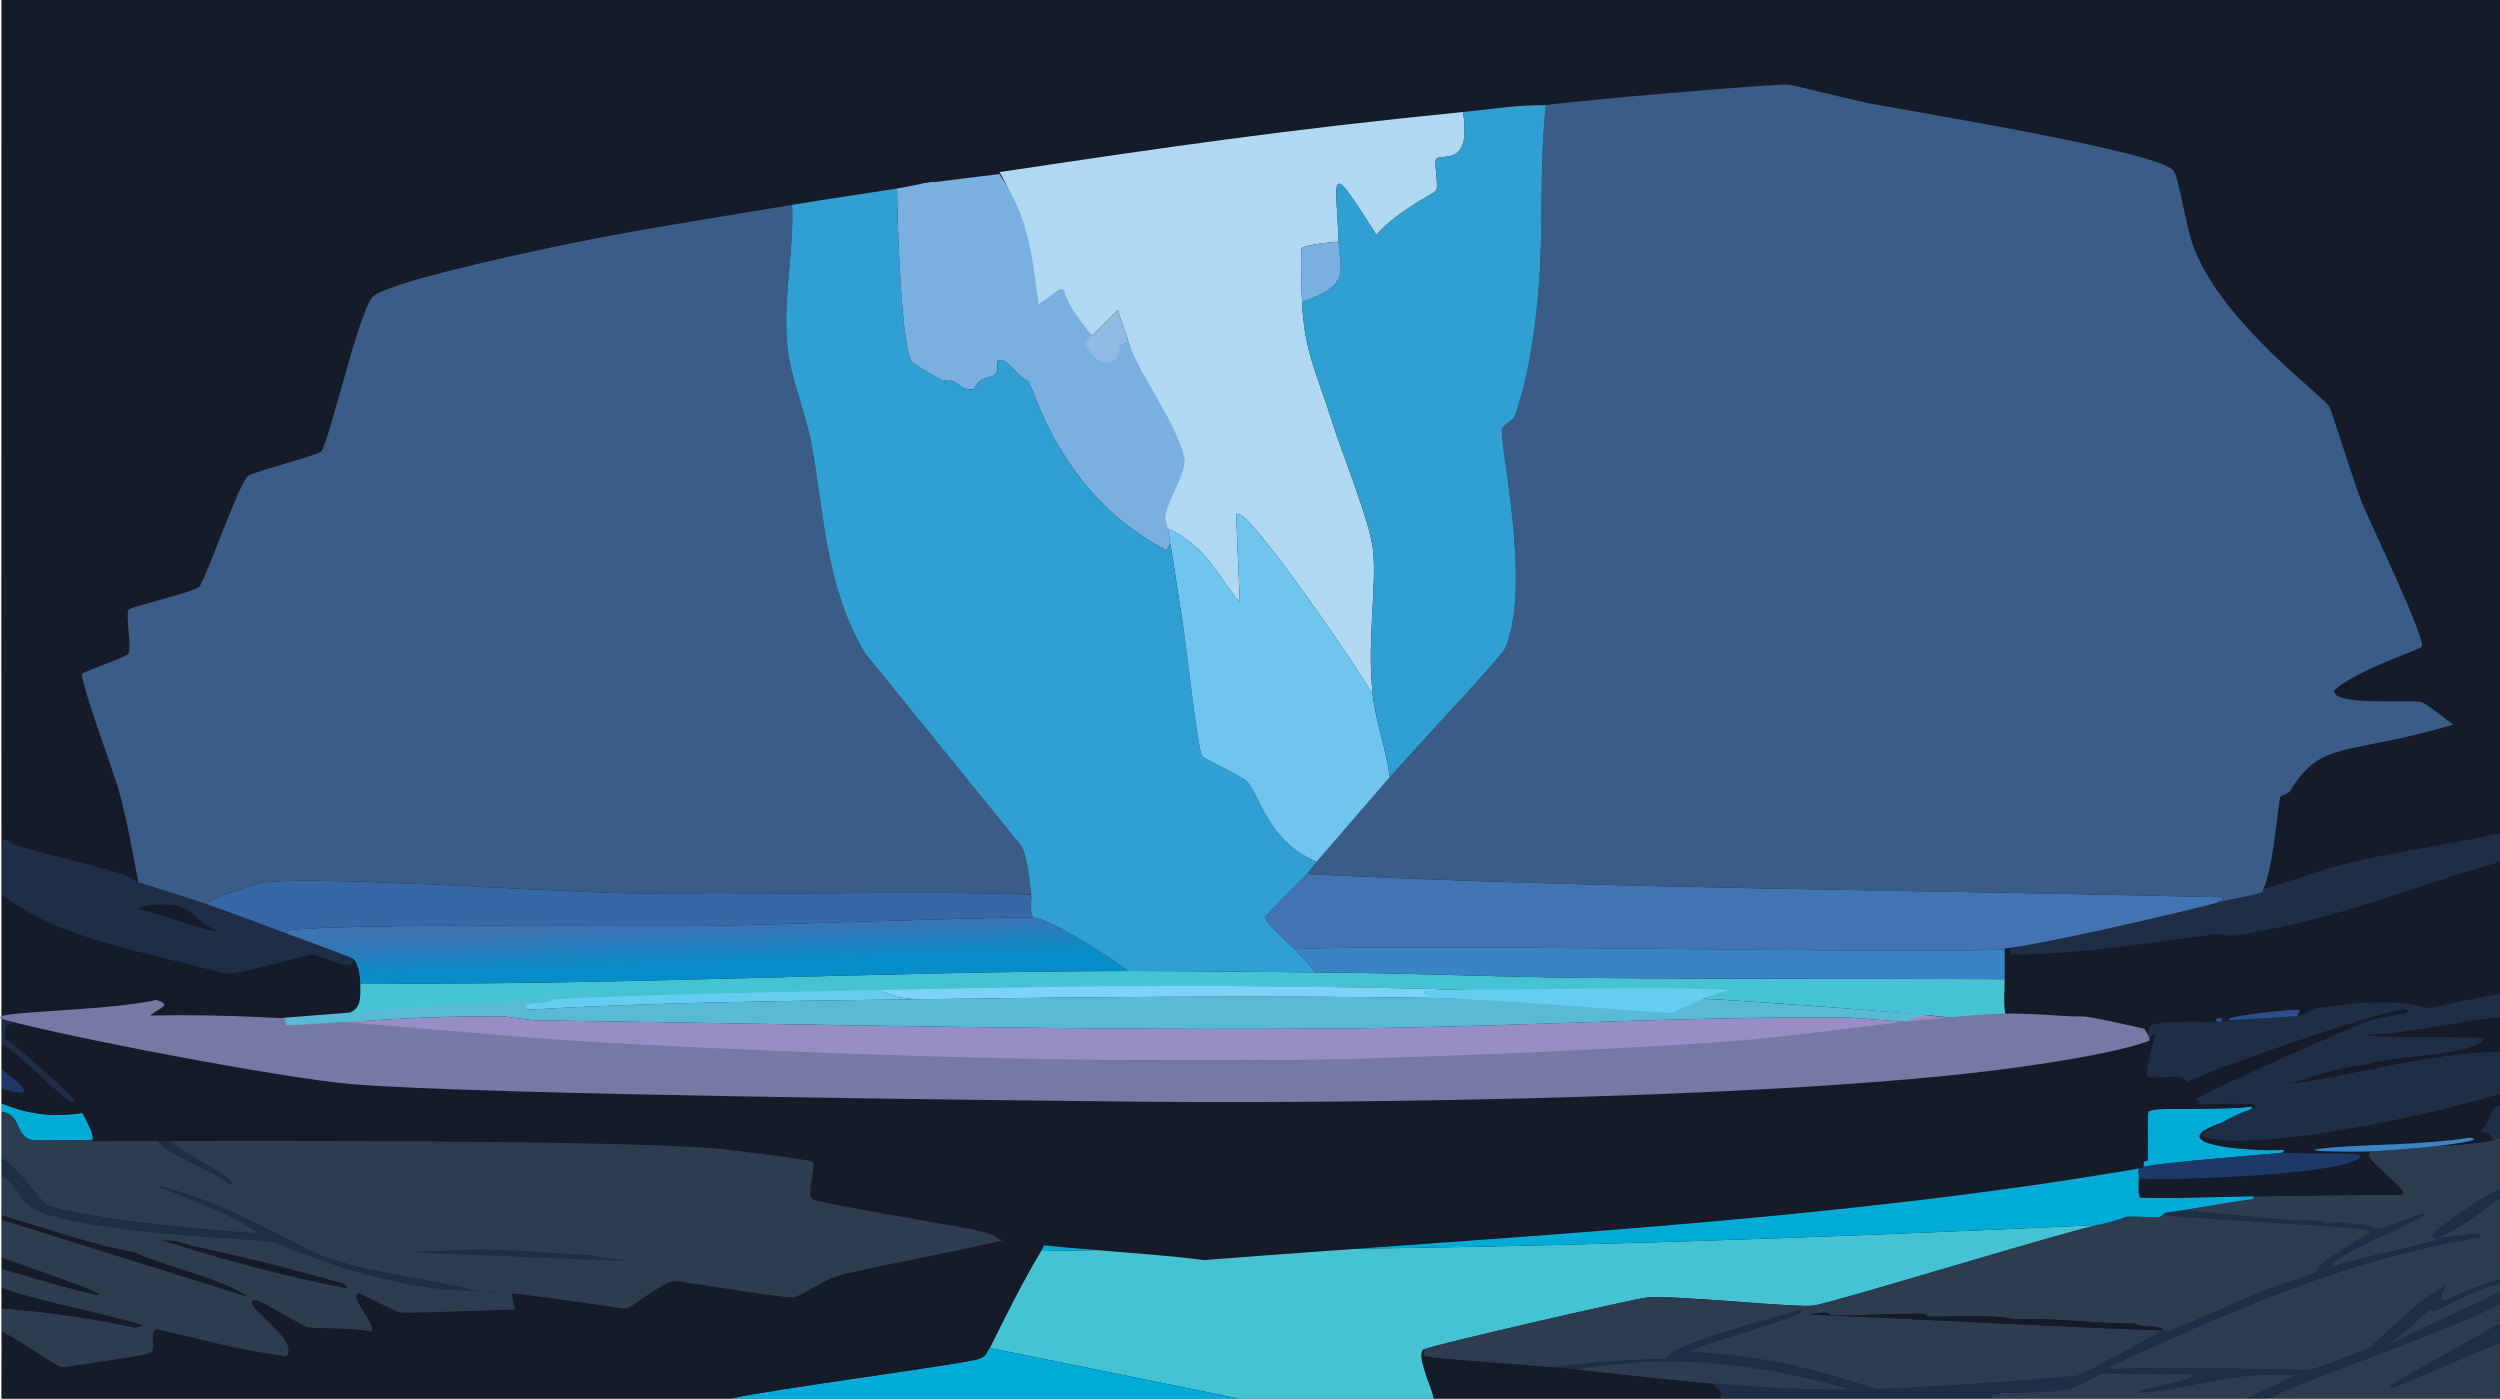 <?xml version="1.0" encoding="UTF-8"?><svg id="Layer_2" xmlns="http://www.w3.org/2000/svg" xmlns:xlink="http://www.w3.org/1999/xlink" viewBox="0 0 1925.2 1077"><defs><style>.cls-1{fill:#70c5ef;}.cls-1,.cls-2,.cls-3,.cls-4,.cls-5,.cls-6,.cls-7,.cls-8,.cls-9,.cls-10,.cls-11,.cls-12,.cls-13,.cls-14,.cls-15,.cls-16,.cls-17,.cls-18,.cls-19,.cls-20,.cls-21,.cls-22{stroke-width:0px;}.cls-2{fill:#1c3967;}.cls-3{fill:url(#linear-gradient);}.cls-4{fill:#968ec4;}.cls-5{fill:#46c3d3;}.cls-6{fill:#2e3c4f;}.cls-7{fill:#00acd7;}.cls-8{fill:#151b28;}.cls-9{fill:#1e2e47;}.cls-10{fill:#2c4f8a;}.cls-11{fill:#58bad5;}.cls-12{fill:#90b9e3;}.cls-13{fill:#7679a4;}.cls-14{fill:#4274b3;}.cls-15{fill:#3767a5;}.cls-16{fill:#3a5c87;}.cls-17{fill:#7ab0df;}.cls-18{fill:#b1d8f3;}.cls-19{fill:#3984c5;}.cls-20{fill:#309fd1;}.cls-21{fill:#65cdf1;}.cls-22{fill:#7dd3f7;}</style><linearGradient id="linear-gradient" x1="543.58" y1="714.2" x2="544.57" y2="742.96" gradientUnits="userSpaceOnUse"><stop offset="0" stop-color="#3b73b3"/><stop offset="1" stop-color="#078dc8"/></linearGradient></defs><g id="fond"><rect class="cls-8" x="1.26" width="1923.88" height="1076.96"/><g id="Background"><path class="cls-8" d="M1.26,647.86C1.07,431.91,1.4,215.95,1.26,0h1923.88c-.14,213.85.18,427.7,0,641.55-39.35,9.14-82.41,14.33-121.18,24.19-20.14,5.12-40.84,13.37-61.06,18.93,8.23-17.71,11.55-67.51,13.15-70.99.38-.82,6.98-3.29,7.52-4.21,23.38-40.13,43.21-27.01,125.88-51.53-5.34-3.01-20.68-16.59-25.36-17.35-12.33-2-67.86,3.27-66.7-8.94,17.99-15.96,66.11-31.26,67.64-33.66,3.35-5.25-39.38-94.79-45.09-108.33-6.38-15.12-24.13-73.06-26.3-76.78-4.61-7.87-80.02-62.47-103.33-119.9-7.23-17.8-12.19-57.26-16.91-62.05-14.33-14.55-194.06-43.88-232.03-51.01-14.25-2.67-60.46-14.46-63.88-14.72-10.46-.81-161.16,11.89-186.94,15.78-20.67-.36-43.47,3.22-63.88,5.26-137.72,13.76-223.87,26.37-356.97,46.28-16.86,2.52-33.88,4.75-50.73,7.36-9.48,1.47-18.85,3.78-28.18,5.26-26.99,4.29-53.82,8.1-80.79,12.62-65.7,11.01-130.2,20.63-194.45,34.71-24.49,5.36-118.69,25.65-128.7,36.28-10.56,11.22-33.96,113.56-39.45,118.84-3.72,3.57-51.62,15.39-56.36,18.93-6.97,5.2-32.78,80.33-37.58,85.19-4.56,4.62-52.72,15.28-54.48,17.88-2.24,3.29,2.31,29.39,0,33.66-1.54,2.86-34.77,13.76-35.7,15.78-2.02,4.4,24.95,77.5,28.18,89.4,6.38,23.47,10.64,47.37,15.03,70.99-.89-.29-5.65-4.06-15.97-7.36-21.78-6.97-61.17-15.48-80.79-22.09-4.07-1.37-1.65-4.84-8.45-2.1Z"/><path class="cls-5" d="M1615.14,943.39c-34.21,7.72-206.79,60.87-218.88,62.05-16.07,1.57-106.6-8.21-127.76-6.31-9.19.82-164.89,36.54-171.91,39.97-6.79,3.31,6.55,30.51,7.52,37.86-50.1.01-100.2.01-150.3,0q-95.82-19.46-191.64-38.91c12.33-24.94,24.81-50.14,39.45-74.67,52.85-.45,105.97-2.91,158.76-3.16,1.4,0,.48,2.11,1.88,2.1,217.81-1.11,435.87-8.87,652.88-18.93Z"/><path class="cls-8" d="M1925.14,663.64c-.03,34.01.05,68.01,0,102.02-10.63.85-51.95,10.53-55.42,10.52-5.77-.02-20.85-9.6-84.55,0-5.07.76-11.45,5.58-15.97,6.31l1.88-4.73c-1.93-1.4-68.24,5.94-52.61,7.89-.38.03,2.16.44-7.52,1.05,2.14-4.68-7.59-2.68-3.76,0-11.44.73-48.97-1.97-52.61,4.73-.93,1.72.65,6.72,0,9.99h-1.88c.64-1.43-1.09-2.02-1.88-3.16-.07-.1,4.63-.78.94-2.1-2.28-.82-45.22-3.42-53.55-4.21-12.49-1.18-44.94-5.76-52.61-5.26-3.41-10.69-1.88-21.81-1.88-32.6v-23.14c.21-.02-1.5-.44,3.76-1.05l.94,5.26c53.21-.2,105.99-8.96,157.82-15.78,4.76-.63,8.46,1.7,13.15,1.05,75.13-10.33,137.51-37.36,205.73-56.79Z"/><path class="cls-9" d="M1925.14,765.65c0,5.96,0,11.92,0,17.88-29.35,3.21-58.25,9.13-87.36,12.62-9.33,1.12-28.99.59-1.88,2.1,11.04.62,73.71-.05,77.03,1.05-5.02,14.08-71.65,13.29-92.06,21.03-16.96.8-40.48,8.98-57.3,14.2,54.46-7.53,104.9-23.61,161.58-24.72-.02,10.87.02,21.74,0,32.6-47.16,14.89-173.68,42.77-222.64,34.71-14.44-2.38-.81-7,8.45-12.62,7.64-4.63,13.41-6.97,22.55-10.52,13.19-5.12-15.08-4.17-46.97-3.16.15-.74-.27-1.73,0-2.1,3.34-4.63,130.38-60.6,138.09-63.1,11.02-3.58,40.18-5.56,26.3-8.41-36.93,7.46-143.27,44.8-168.15,56.79,0-7.16-26.83-.08-30.06-2.63-.37-10.03-.11-19.98,1.88-29.97.65-3.28-.93-8.28,0-9.99,3.64-6.71,41.17-4,52.61-4.73,1.22-.08,2.53.08,3.76,0,9.68-.61,7.13-1.02,7.52-1.05,9.37-.65,48.28-2.76,50.73-3.16,4.52-.73,10.9-5.55,15.97-6.31,63.69-9.6,78.78-.02,84.55,0,3.47.01,44.79-9.67,55.42-10.52Z"/><path class="cls-8" d="M271.8,738.31c4.13,3.1,5.5,13.12,5.64,18.93.6,25.51.07,23.63-65.76,33.66-2.59.39-6.43.62-9.39,1.05-36.31,5.25-58.78,4.71-37.58,8.41-7.35,1.73-6.99,4.17-7.52,4.21-11.93.78-75.52-18.78-79.85-18.93-5.2-.18-11.02,2.65-15.97,3.68-1.48,2.41,44.32,32.73,52.61,41.54,2.49,2.65,5.12,5.21,7.52,7.89-20.43.05-26.07,6.42-31.94-5.78.03-.19,5.79-1.26,3.76-3.16-1.5-1.39-3.43,2.99-24.42-11.57-13.51-9.37-22.05-21.35-41.33-27.34-.67-.21-2.98.21-3.76,0-7.24-1.93-14.44-4.67-22.55-5.26-.05-32.25.03-64.51,0-96.76,44.91,34.71,107.52,43.08,171.91,61,10.39.94,64.01-14.81,67.64-14.72,4.25.1,34.23,15.37,31,3.16Z"/><path class="cls-6" d="M1925.14,985.46c-34.61,7.66-53.25,29.46-42.27,5.26-19.03,8.42-54.01,44.7-59.18,47.85-1.79,1.09-41.55,16.04-44.15,16.3-7.59.77-124.37-3.49-154.06,0l-.94-2.63c87.38-39.73,174.94-80.87,284.64-99.39,8.75-7.24-33.01,3.14-31-.53,19.16-7.92,32.72-19.47,46.97-29.97-.07,21.03.15,42.07,0,63.1Z"/><path class="cls-9" d="M1925.14,922.36c-14.25,10.51-27.81,22.05-46.97,29.97-2.01,3.67,39.75-6.71,31,.53-109.7,18.52-197.25,59.66-284.64,99.39l.94,2.63c29.69-3.49,146.47.77,154.06,0,2.6-.26,42.36-15.21,44.15-16.3,5.17-3.16,40.15-39.44,59.18-47.85-10.98,24.2,7.67,2.41,42.27-5.26,0,1.05,0,2.1,0,3.16-12.98,2.3-38.04,14.86-49.79,21.03-1.45.76-3.61-1.13-3.76-1.05-5.67,3.01-24.53,23.71-36.64,28.92q45.09-21.3,90.18-42.59c-.02,3.16.03,6.31,0,9.47-55.8,27.06-120.97,46.71-178.49,72.57-5.64.01-11.27,0-16.91,0q19.26-8.94,38.52-17.88c-47.54-3.59-75.59,9.42-120.24,13.67-9.84-2.24,55.74-11.51,37.58-14.72-16.07.86-60.3-1.17-67.64,0-1.86.3-18.44,10.25-24.42,11.57-24.64,5.45-65.27-.45-59.18,7.36-70.14.05-140.28-.03-210.42,0,4.11-5.06-2.47-7.16-5.64-11.57,35.38,2.75,71.37,5.06,107.09,4.73-46.63-13.98-101.94-23.23-155-21.56-8.76.28-52.21,3.98-55.42,6.31-6.89-.67-13.77-1.43-20.67-2.1,31.16-3.39,53.38-5.76,89.24-6.31.79-10.34,76.87-30.22,103.33-37.86,12.07,3.63-90.52,29.09-84.55,32.6,79.13,3.36,135.26,27.62,142.79,28.4,7.74.8,149.05-8.39,155.94-10.52,3.93-1.21,56-29.64,64.82-34.71,1.74-.06,2.43,1.09,2.82,1.05,4.75-.49,66.93-28.41,77.03-32.6,7.84-3.25,34.34-10.6,39.45-13.67.59-.35-1.94-3.48,6.58-8.94,11.1-7.11,21.22-14.68,33.82-21.03.99-1.22-5.42-2.46-6.58-2.63-14.82-2.14-119.01-7.58-150.3-10.52q-.47-1.05-.94-2.1c6.78-1.2,13.92-2.01,20.67-3.16l-3.76,1.58c34.43,2.66,66.54,7.64,104.27,7.89,1.9,4.31,5.92.44,15.03,1.05,1.14.08-1.82,1.17,20.67,2.1.68.03-.37,3.3,11.27,2.1,2.72-.28,55.82-22.56,18.79-3.16-5.12,2.68-69.74,30.72-56.36,32.6,8.24-4.38,77.04-18.15,77.97-20.51.13-.34-4.88-1.83-3.76-3.16,4.38-5.15,40.34-31.2,52.61-35.23,0,2.1,0,4.21,0,6.31Z"/><path class="cls-9" d="M106.47,679.41c17.28,5.68,35.65,10.88,52.61,16.83,20.06,7.04,40.51,14.65,60.12,22.09,7.56,2.87,50.7,18.56,52.61,19.98,3.23,12.22-26.75-3.05-31-3.16-3.63-.09-57.25,15.67-67.64,14.72-64.39-17.92-126.99-26.29-171.91-61-.01-13.67.01-27.34,0-41.02,6.8-2.74,4.39.73,8.45,2.1,19.62,6.61,59,15.12,80.79,22.09,10.32,3.3,15.08,7.07,15.97,7.36Z"/><path class="cls-9" d="M1925.14,641.55c0,7.36,0,14.72,0,22.09-68.22,19.43-130.6,46.46-205.73,56.79-4.69.65-8.39-1.68-13.15-1.05-51.83,6.82-104.61,15.58-157.82,15.78l-.94-5.26c27.72-3.21,128.79-26.45,159.7-34.71,9.1-2.43,23.43-4.75,32.88-7.36,3.63-1,2.54-3.08,2.82-3.16,20.22-5.56,40.92-13.81,61.06-18.93,38.77-9.86,81.84-15.05,121.18-24.19Z"/><path class="cls-6" d="M1925.14,877.13c-.03,12.97.04,25.94,0,38.91-12.26,4.03-48.23,30.09-52.61,35.23-1.12,1.32,3.89,2.82,3.76,3.16-.93,2.36-69.73,16.13-77.97,20.51-13.38-1.88,51.24-29.92,56.36-32.6,37.04-19.41-16.07,2.88-18.79,3.16-11.64,1.2-10.59-2.08-11.27-2.1-22.49-.93-19.53-2.03-20.67-2.1-9.11-.62-13.13,3.26-15.03-1.05-37.73-.25-69.85-5.23-104.27-7.89l3.76-1.58c16.06-2.73,29.66-5.02,46.03-7.36,1.4-.2.95-1.39.94-2.1,37.89-.42,75.75-1.44,113.67-1.05,10.66-2.34-38-31.8-21.61-33.66,11.3-.53,39.89-2.86,50.73-4.21,13.83-.5,28.15-1.84,41.33-4.21,2.07-.37,3.01-1.46,5.64-1.05Z"/><path class="cls-8" d="M1925.14,850.84c-7.78,1.65-7.78,13.9-15.03,20.51.63.8,7.77-1.13,9.39,6.84-13.18,2.37-27.51,3.71-41.33,4.21,12.74-1.59,36.3-4.83,23.48-6.31-32.56,5.4-75.85,5.15-103.33,7.36-44.68,3.59,17.1,3.72,29.12,3.16-16.39,1.85,32.27,31.32,21.61,33.66-37.92-.39-75.77.63-113.67,1.05-29.06.32-58.21,1.94-87.36,1.05-1.53-.61-1.23-12.69-.94-14.72,33.41,1.62,143.44-3.23,166.27-13.67,19.02-8.7-25.42-4.47-55.42-6.31l.94-2.1c-26.65,1.41-97.57-4.01-47.91-21.03-9.27,5.62-22.89,10.24-8.45,12.62,48.96,8.06,175.48-19.82,222.64-34.71,0,2.8,0,5.61,0,8.41Z"/><path class="cls-7" d="M953.8,1076.96c-130.26-.03-260.53.06-390.79,0,27.81-6.77,180.06-26.62,190.7-30.5,6.89-2.51,5.13-4.88,8.45-8.41q95.82,19.46,191.64,38.91Z"/><path class="cls-6" d="M1925.14,1019.12q-42.27,23.93-84.55,47.85l2.82,1.58q40.86-17.35,81.73-34.71c-.23,14.37.17,28.75,0,43.12-59.49.09-118.99-.11-178.49,0,57.51-25.86,122.68-45.51,178.49-72.57-.04,4.91.06,9.82,0,14.72Z"/><path class="cls-8" d="M1194.29,1052.77c6.89.67,13.78,1.44,20.67,2.1,34.34,3.32,68.9,7.84,103.33,10.52,3.16,4.41,9.75,6.51,5.64,11.57-73.27.03-146.55-.02-219.82,0-.96-7.36-14.31-34.55-7.52-37.86.41,1.41-1.04,4.42.94,5.26,3.91,1.65,83.48,7.13,96.76,8.41Z"/><path class="cls-7" d="M93.32,829.81c2.04,1.89-3.73,2.97-3.76,3.16-2.05,14.6,21,8.33,37.58,7.89-25.29-15.75,30.56-7.74,31.94-6.31,1.85,1.92,1.22,39.53-3.76,42.59-8.14.02-16.28-.02-24.42,0-3.13,0-6.26,0-9.39,0-14.26.03-90.2,1.51-94.88,1.05-16.2-1.58-8.54-19.28-25.36-22.09,0-2.1,0-4.21,0-6.31,35.7,14.28,58.84,8.75,95.82.53-17.28-19.14-32.5-18.94-3.76-20.51Z"/><path class="cls-6" d="M1729.74,1076.96c-65.13.11-130.26-.05-195.39,0-6.09-7.81,34.54-1.91,59.18-7.36,5.98-1.32,22.56-11.27,24.42-11.57,7.34-1.17,51.57.86,67.64,0,18.16,3.21-47.42,12.49-37.58,14.72,44.65-4.25,72.71-17.26,120.24-13.67q-19.26,8.94-38.52,17.88Z"/><path class="cls-8" d="M27.56,790.89c12.11,9.13,35.06,31.96,41.33,27.34,20.99,14.56,22.92,10.18,24.42,11.57-28.74,1.57-13.52,1.37,3.76,20.51-36.98,8.22-60.12,13.75-95.82-.53,0-3.86,0-7.71,0-11.57,28.11,8.96,17.36-1.76,0-14.72-.01-6.31,0-12.62,0-18.93,11.15,3.99,48.97,43.43,53.55,44.17,4.09.67,28.73-5.47,29.12-6.84-17.11-18.14-39.88-33.94-60.12-51.01.78.21,3.09-.21,3.76,0Z"/><path class="cls-9" d="M23.8,790.89c20.24,17.06,43.01,32.86,60.12,51.01-.39,1.37-25.03,7.5-29.12,6.84-4.58-.74-42.4-40.18-53.55-44.17,0-6.31,0-12.62,0-18.93,8.1.59,15.3,3.32,22.55,5.26Z"/><path class="cls-8" d="M1925.14,809.82c-56.67,1.11-107.12,17.19-161.58,24.72,16.83-5.22,40.34-13.39,57.3-14.2,20.42-7.75,87.04-6.95,92.06-21.03-3.32-1.1-65.99-.44-77.03-1.05-27.11-1.51-7.45-.99,1.88-2.1,29.12-3.49,58.02-9.41,87.36-12.62-.01,8.76.01,17.53,0,26.29Z"/><path class="cls-9" d="M1925.14,1033.84q-40.86,17.35-81.73,34.71l-2.82-1.58q42.27-23.93,84.55-47.85c-.06,4.91.08,9.82,0,14.72Z"/><path class="cls-6" d="M1925.14,988.62c-.02,2.1.01,4.21,0,6.31q-45.09,21.3-90.18,42.59c12.1-5.21,30.96-25.91,36.64-28.92.15-.08,2.31,1.81,3.76,1.05,11.74-6.17,36.8-18.74,49.79-21.03Z"/><path class="cls-9" d="M1925.14,877.13c-2.63-.4-3.57.68-5.64,1.05-1.63-7.97-8.76-6.04-9.39-6.84,7.25-6.61,7.25-18.85,15.03-20.51-.02,8.76.02,17.53,0,26.29Z"/><path class="cls-2" d="M1.26,838.22c0-4.91,0-9.82,0-14.72,17.36,12.96,28.11,23.68,0,14.72Z"/><path class="cls-6" d="M1665.87,1024.38c-1.15-4.28-19.12-1.76-21.61-5.26-34.42.04-63.03-4.55-93.94-3.16-11.12-3.78-48.43-1.74-65.76-2.1-1.43-.03-.45-2.08-1.88-2.1-24.51-.44-48.77,1.69-73.27,1.05-.93-.02,1.53-4.11-15.97-.53,45.51,1.68,256.89,12.62,272.42,12.09-8.81,5.07-60.89,33.49-64.82,34.71-6.89,2.13-148.2,11.31-155.94,10.52-7.52-.77-63.65-25.03-142.79-28.4-5.97-3.51,96.61-28.97,84.55-32.6-26.46,7.64-102.55,27.52-103.33,37.86-35.86.55-58.08,2.92-89.24,6.31-13.28-1.29-92.85-6.76-96.76-8.41-1.98-.84-.53-3.85-.94-5.26,7.02-3.42,162.72-39.14,171.91-39.97,21.16-1.9,111.69,7.88,127.76,6.31,12.08-1.18,184.67-54.33,218.88-62.05,20.28-4.58,20.45-6.09,21.61-6.31,4.52-.87,21.63.87,26.3,0,2.52-.47,2.12-2.7,4.7-3.16q.47,1.05.94,2.1c31.29,2.93,135.49,8.38,150.3,10.52,1.16.17,7.57,1.41,6.58,2.63-12.6,6.36-22.72,13.92-33.82,21.03-8.52,5.46-5.99,8.59-6.58,8.94-5.12,3.07-31.62,10.42-39.45,13.67-10.1,4.19-72.28,32.11-77.03,32.6-.39.04-1.07-1.11-2.82-1.05Z"/><path class="cls-7" d="M1733.5,854c-9.14,3.55-14.91,5.88-22.55,10.52-49.66,17.02,21.26,22.45,47.91,21.03l-.94,2.1c-14.17,1.59-108.05,8.47-110.85,12.09-.73.94.33,5.56,0,7.89-.29,2.04-.59,14.12.94,14.72,29.15.89,58.3-.73,87.36-1.05.02.71.46,1.9-.94,2.1-16.37,2.34-29.97,4.63-46.03,7.36-6.74,1.15-13.88,1.96-20.67,3.16-2.58.46-2.17,2.69-4.7,3.16-4.67.87-21.78-.87-26.3,0-1.15.22-1.33,1.73-21.61,6.31-217.01,10.06-435.07,17.82-652.88,18.93-1.4,0-.48-2.11-1.88-2.1-52.79.24-105.91,2.71-158.76,3.16,1.74-2.92,7.9-17.18,10.33-17.88,6.94-1.99,125.06,13.62,154.06,13.67,17.8.03,310.23-21.5,353.21-25.24,112.58-9.79,224.9-22.24,334.42-39.97,1.25-5.33-1.39-39.15,1.88-39.97,3.61-.9,65.32.95,78.91-2.1l-.94,2.1Z"/><path class="cls-14" d="M1707.2,695.19c-30.9,8.26-131.97,31.5-159.7,34.71-5.26.61-3.55,1.03-3.76,1.05-46.55,4.31-450.47-4.73-546.73,0-4.7-4.76-23.06-20.21-22.55-24.72.21-1.88,27.69-28.22,31.94-33.13,234.04,11.57,469.12,11.99,703.61,17.88,5.86,2.67-.56,1.06-2.82,4.21Z"/><path class="cls-5" d="M869.26,747.77c47.99-.07,96.61.75,144.67,1.05,68.46.43,137.23,3.52,205.73,4.21,107.94,1.09,216.13.38,324.09,1.05,0,10.79-1.53,21.91,1.88,32.6-1.41.09-2.08.14-1.88,1.05-17.44-1.77-35.13-3.69-52.61-5.26-54.5-4.89-110.46-9.32-165.33-12.62-62.69-3.77-125.01-5.62-187.88-7.36-150.27-4.16-258.14-3.43-407.7,0-79.41,1.82-159.47,3.16-238.61,7.36-65.14,3.46-130.74,9.07-195.39,14.72-27.78,2.43-55.67,6.75-84.55,6.31,65.83-10.02,66.35-8.15,65.76-33.66,197.54,1.84,394.46-9.16,591.82-9.47Z"/><path class="cls-19" d="M1543.74,730.95v23.14c-107.97-.67-216.15.04-324.09-1.05-68.5-.69-137.27-3.77-205.73-4.21-6.22-5.77-11.11-12-16.91-17.88,96.26-4.73,500.18,4.31,546.73,0Z"/><path class="cls-10" d="M1769.2,782.48c-2.45.4-41.35,2.5-50.73,3.16-15.63-1.95,50.67-9.29,52.61-7.89l-1.88,4.73Z"/><path class="cls-10" d="M1710.96,786.69c-1.23.08-2.53-.08-3.76,0-3.83-2.68,5.89-4.68,3.76,0Z"/><path class="cls-8" d="M1686.53,848.74c-21.95-12.63-9.75-11.84-3.76-14.72,24.89-12,131.22-49.33,168.15-56.79,13.87,2.85-15.29,4.83-26.3,8.41-7.71,2.5-134.75,58.48-138.09,63.1Z"/><path class="cls-3" d="M869.26,747.77c-197.36.3-394.28,11.3-591.82,9.47-.14-5.81-1.51-15.84-5.64-18.93-1.9-1.43-45.04-17.12-52.61-19.98-.04-.66,4.4-2.07,4.7-2.1,48.95-5.46,249.55-2.39,317.52-3.16,47.03-.53,235.47-7.55,254.58-6.31,14.91.96,61.05,32.48,73.27,41.02Z"/><path class="cls-9" d="M157.2,804.57c7.72,40.36-.11,20.91-43.21,26.29-8.29-8.82-54.09-39.14-52.61-41.54,4.95-1.03,10.77-3.87,15.97-3.68,4.33.15,67.92,19.71,79.85,18.93Z"/><path class="cls-6" d="M1318.29,1065.39c-34.44-2.68-69-7.2-103.33-10.52,3.21-2.33,46.67-6.03,55.42-6.31,53.06-1.67,108.37,7.59,155,21.56-35.73.33-71.71-1.98-107.09-4.73Z"/><path class="cls-15" d="M794.11,688.88c.47,5.81-1.76,12.52,1.88,17.88-19.1-1.24-207.55,5.78-254.58,6.31-67.97.77-268.56-2.3-317.52,3.16-.29.03-4.74,1.45-4.7,2.1-19.61-7.44-40.07-15.05-60.12-22.09.5-3.98,41.32-16.53,44.15-16.83,46.16-4.92,215.03,7.07,276.18,8.41,104.65,2.29,209.99-2.44,314.7,1.05Z"/><path class="cls-8" d="M114.92,697.29c36.19-3.78,29.87,9.4,51.67,19.46-1.5,2.55-53.07-16.4-59.18-16.3-3.74-1.65,4.57-2.85,7.52-3.16Z"/><path class="cls-19" d="M1878.17,882.39c-10.84,1.35-39.43,3.68-50.73,4.21-12.02.56-73.8.43-29.12-3.16,27.49-2.21,70.77-1.96,103.33-7.36,12.81,1.48-10.74,4.72-23.48,6.31Z"/><path class="cls-2" d="M1647.08,907.63c.33-2.33-.73-6.94,0-7.89,2.8-3.63,96.68-10.5,110.85-12.09,30,1.84,74.45-2.39,55.42,6.31-22.84,10.44-132.87,15.3-166.27,13.67Z"/><path class="cls-8" d="M1665.87,1024.38c-15.54.53-226.91-10.42-272.42-12.09,17.5-3.59,15.04.5,15.97.53,24.5.64,48.76-1.49,73.27-1.05,1.43.03.45,2.07,1.88,2.1,17.33.36,54.64-1.68,65.76,2.1,30.91-1.39,59.52,3.19,93.94,3.16,2.49,3.5,20.46.98,21.61,5.26Z"/></g><path class="cls-8" d="M1733.5,854l.94-2.1c-13.59,3.06-75.3,1.21-78.91,2.1-3.27.81-.63,34.64-1.88,39.97-109.52,17.73-221.84,30.17-334.42,39.97-42.98,3.74-335.41,25.28-353.21,25.24-29-.06-147.12-15.66-154.06-13.67-2.43.7-8.59,14.96-10.33,17.88-14.65,24.54-27.12,49.73-39.45,74.67-3.32,3.54-1.56,5.9-8.45,8.41-10.63,3.88-162.89,23.73-190.7,30.5-187.25-.08-374.51.06-561.76,0-.2-17.18.27-34.36,0-51.53,8.51,3.01,42.06,26.88,46.03,27.34,3.43.4,64.86-9.31,67.64-10.52,6.88-2.99-1.05-14.58,5.64-18.93,32.63,7.84,64.63,16.6,99.58,21.03,13.15-12.08-40.52-43.07-22.55-43.12,6.92,2.33,36.86,20.57,39.45,21.03,3.63.64,34.94.14,48.85,3.16,4.87-4.03-18.45-28.39-9.39-29.45,6.63,2.59,27.95,14.16,31.94,14.72,6.61.94,70.73-2.05,88.3-2.1l-2.82-12.62c36.33,3.77,84.84,12.27,89.24,11.57,2.49-.4,27.85-20.59,35.7-21.03,4.72-.27,84.36,13.35,92.06,12.62,5.34-.5,21.91-12.48,31.94-15.78,25.12-8.24,139.11-26.3,171.91-41.02,29.81,6.04,111.54,9.65,149.36,14.72,229.73-17.19,462.86-27.93,685.76-65.21,1.69-8.83-3.57-30.86-.94-36.28,3.24-6.68,19.57-4.16,37.58-4.73,31.89-1.02,60.16-1.96,46.97,3.16Z"/><path class="cls-6" d="M121.5,877.13c0,9.23,42.64,23.79,55.42,34.71,13.8.52-49.67-30.71-46.03-34.71,8.14-.02,16.28.02,24.42,0,101.3-.25,371.09-5.18,451.85,1.05,7.79.6,69.12,7.85,71.39,9.47,3.48,2.47-4.85,22.37,0,26.29,3.43,2.78,100.09,18.24,114.61,21.03,22.26,4.28,20.36,7.11,21.61,7.36-32.79,14.72-146.79,32.77-171.91,41.02-10.03,3.29-26.6,15.27-31.94,15.78-7.7.73-87.35-12.89-92.06-12.62-7.84.44-33.21,20.63-35.7,21.03-4.4.71-52.91-7.8-89.24-11.57-21.65-2.24-26.78-1.96-28.18-2.1-36.4-9.33-79.4-13.24-113.67-25.24-23.55-8.25-79.82-44.4-130.58-55.22,26.38,10.76,56.57,21.37,77.97,36.28-29.69-.83-149.56-12.68-164.39-22.61-4.65-3.11-21.87-28.58-33.82-35.23-.03-11.92.03-23.84,0-35.76,16.82,2.81,9.16,20.5,25.36,22.09,4.67.46,80.62-1.02,94.88-1.05Z"/><path class="cls-9" d="M365.74,993.88c-1.63-.17-12.14.66-32.88-2.1-66.33-8.83-117.29-34.62-124-35.76-12.24-2.08-160.72-6.8-186.94-27.87-5.97-4.8-11.04-18.71-20.67-22.61-.01-4.56.01-9.11,0-13.67,11.95,6.65,29.17,32.12,33.82,35.23,14.84,9.93,134.7,21.78,164.39,22.61-21.4-14.92-51.59-25.52-77.97-36.28,50.76,10.81,107.02,46.97,130.58,55.22,34.27,12,77.27,15.91,113.67,25.24Z"/><path class="cls-9" d="M372.32,962.32c31.31.09,56.44,3.23,84.55,4.21,1.42,1.94,17.16,2.54,29.12,4.73q-85.95-3.42-171.91-6.84c18.89-.75,39.42-2.16,58.24-2.1Z"/><path class="cls-9" d="M130.89,877.13c-3.64,3.99,59.83,35.22,46.03,34.71-12.79-10.92-55.42-25.47-55.42-34.71,3.13,0,6.26,0,9.39,0Z"/><path class="cls-6" d="M365.74,993.88c1.4.15,6.54-.14,28.18,2.1l2.82,12.62c-17.58.06-81.69,3.04-88.3,2.1-3.99-.56-25.31-12.13-31.94-14.72-9.06,1.05,14.27,25.42,9.39,29.45-13.91-3.01-45.22-2.51-48.85-3.16-2.6-.46-32.54-18.7-39.45-21.03-17.98.05,35.7,31.04,22.55,43.12-34.94-4.43-66.95-13.2-99.58-21.03-6.69,4.35,1.24,15.94-5.64,18.93-2.77,1.2-64.2,10.92-67.64,10.52-3.97-.47-37.52-24.34-46.03-27.34-.1-5.96.06-11.92,0-17.88,35.07,2.62,69.42,7.61,102.39,14.72l6.58-1.58c-32.99-10.36-74.62-16.51-108.97-28.92-.03-4.91.03-9.82,0-14.72,108.17,31.73,91.71,23.34,0-8.41-.05-9.82.03-19.63,0-29.45q94.88,29.71,189.76,59.42c-23.41-15.11-59.79-21.53-87.36-34.18-33.44-6.01-66.47-17.82-102.39-28.4-.04-10.17.03-20.33,0-30.5,9.63,3.9,14.69,17.81,20.67,22.61,26.22,21.07,174.7,25.79,186.94,27.87,6.71,1.14,57.67,26.93,124,35.76,20.73,2.76,31.25,1.93,32.88,2.1Z"/><path class="cls-8" d="M1.26,1007.55c-.05-5.26.03-10.52,0-15.78,34.35,12.42,75.98,18.56,108.97,28.92l-6.58,1.58c-32.98-7.12-67.32-12.11-102.39-14.72Z"/><path class="cls-8" d="M1.26,939.19c0-1.05,0-2.1,0-3.16,35.93,10.58,68.96,22.39,102.39,28.4,27.58,12.65,63.95,19.07,87.36,34.18q-94.88-29.71-189.76-59.42Z"/><path class="cls-8" d="M1.26,977.05c-.02-2.8.01-5.61,0-8.41,91.71,31.75,108.17,40.15,0,8.41Z"/><path class="cls-8" d="M124.32,954.96c15.23.32,21.37,3.97,22.55,4.21,40.79,8.41,79.48,18.65,118.36,29.45l2.82,3.68c-50-9.64-97.86-22.62-143.73-37.34Z"/><path class="cls-16" d="M1742.9,684.67c-.28.08.81,2.15-2.82,3.16-9.44,2.61-23.78,4.93-32.88,7.36,2.26-3.14,8.67-1.53,2.82-4.21-234.49-5.89-469.56-6.31-703.61-17.88,2.64-3.06,4.83-6.36,7.52-9.47,18.81-21.73,37.49-43.5,56.36-65.21,12.9-14.83,85.87-93,88.3-98.34,21.99-48.09-4.96-162.01-1.88-170.38.69-1.87,8.94-7.19,9.39-8.41,11.06-29.68,16.25-68.78,18.79-99.39,3.89-46.94.19-94,5.64-140.93,25.78-3.89,176.48-16.59,186.94-15.78,3.42.27,49.63,12.05,63.88,14.72,37.97,7.13,217.7,36.46,232.03,51.01,4.72,4.79,9.68,44.25,16.91,62.05,23.32,57.42,98.73,112.03,103.33,119.9,2.17,3.71,19.92,61.66,26.3,76.78,5.71,13.54,48.44,103.08,45.09,108.33-1.53,2.4-49.65,17.7-67.64,33.66-1.16,12.21,54.36,6.94,66.7,8.94,4.68.76,20.02,14.34,25.36,17.35-82.67,24.53-102.5,11.41-125.88,51.53-.53.92-7.14,3.39-7.52,4.21-1.6,3.49-4.92,53.28-13.15,70.99Z"/><path class="cls-16" d="M609.99,157.76c1.52,35.87-7.07,71.94-3.76,107.8,2.39,25.85,14.1,51.15,18.79,76.78,9.87,53.92,10.42,108.85,41.33,160.91l120.24,148.29c4.43,8.14,6.76,27.95,7.52,37.34-104.71-3.49-210.05,1.24-314.7-1.05-61.15-1.34-230.02-13.33-276.18-8.41-2.83.3-43.66,12.85-44.15,16.83-16.95-5.95-35.33-11.15-52.61-16.83-4.39-23.62-8.65-47.52-15.03-70.99-3.24-11.9-30.2-85-28.18-89.4.93-2.01,34.15-12.92,35.7-15.78,2.31-4.27-2.24-30.36,0-33.66,1.77-2.6,49.92-13.26,54.48-17.88,4.79-4.86,30.6-79.98,37.58-85.19,4.74-3.54,52.64-15.36,56.36-18.93,5.5-5.28,28.9-107.62,39.45-118.84,10.01-10.64,104.21-30.92,128.7-36.28,64.25-14.07,128.75-23.69,194.45-34.71Z"/><path class="cls-20" d="M690.77,145.14c.24,22.39,3.06,121.44,11.27,133.04,2.92,4.12,21.26,12.78,24.42,15.25,23.47,18.34,34.99,31.47,48.85,53.11,14.16,22.12,34,77.32,46.97,90.45,7.8,7.9,77.93,43.18,83.61,43.65.63.05,2.49-2.06,4.7-2.1,2.41,14.67,11.75,98.73,15.03,103.59,1.45,2.15,29.99,15.36,33.82,18.93,11.16,10.42,15.73,46.07,54.48,62.58-2.69,3.1-4.88,6.41-7.52,9.47-4.25,4.91-31.72,31.25-31.94,33.13-.51,4.5,17.85,19.95,22.55,24.72,5.8,5.88,10.69,12.11,16.91,17.88-48.06-.3-96.68-1.13-144.67-1.05-12.22-8.53-58.36-40.05-73.27-41.02-3.64-5.36-1.41-12.07-1.88-17.88-.75-9.39-3.09-29.2-7.52-37.34l-120.24-148.29c-30.91-52.06-31.46-106.99-41.33-160.91-4.69-25.62-16.4-50.93-18.79-76.78-3.32-35.87,5.28-71.93,3.76-107.8,26.97-4.52,53.79-8.33,80.79-12.62Z"/><path class="cls-18" d="M1126.65,86.24c6.76,43.56-16.77,31.23-20.67,36.28-1.95,2.53,2.02,20.29,0,24.19-1.07,2.07-30.16,15.71-46.03,34.18-38.1-60.06-31.01-46.09-29.12,5.26-5.21-.09-26.75,2.8-28.18,4.73-1.43,1.92-.24,35.95,0,41.54,1.65,38.2,11.77,55.89,22.55,90.45,8.43,27.04,28.9,75.93,31.94,99.39,3.57,27.48-4.76,70.76,0,113.06-11.12-21.42-84.41-125.93-99.58-137.25-2.13-1.59-5.32-3.17-5.64-2.1q1.41,33.92,2.82,67.84c-16.83-19.39-24.36-42.37-55.42-56.79-.08-.43-2.29-.15-3.76-8.41-2.38-13.38-1.22-35.23-3.76-47.85-5.76-28.72-13.89-58.26-22.55-86.77-2.56-8.42-6.02-16.8-8.45-25.24q-12.68,12.62-25.36,25.24c-7.9-12.69-14.55-26-16.91-39.44-3.02-4.18-10.8,5.62-21.61,13.14-4.52-35.19-6.9-70.95-27.24-105.17,133.1-19.91,219.25-32.51,356.97-46.28Z"/><path class="cls-17" d="M769.58,134.04c23.71,34.22,25.02,64.84,30.3,100.03,12.59-7.53,16.24-14.41,19.76-10.23,2.75,13.44,17.38,28.97,26.59,41.66,4.28,5.9-9.18,4.93,3.52,8.4,20.6-2.73,3.1-10.68,19.51-9.92,10.09,28.5,35.94,59.57,42.66,88.29,2.95,12.63-17.29,37.78-14.51,51.16-1.64,1.58-8.06-2.43-9.7-.85-16.41-13.25-45.67-51.76-49.19-55.49-2.21-2.35-29.92-35.38-38.64-40.17-1.59-.88-9.93-17.24-13.62-18.72-4.47-1.8-49.6-49.01-51.72-51.62-21.83-26.89-24.14-66.22-24.09-95.18,19.63-2.62,39.48-4.84,59.13-7.36Z"/><path class="cls-17" d="M892.74,401.76c1.41-1.58,2.74-3.38,4.15-4.96,1.47,8.26,2.35,9.78,2.42,10.22.67,3.84,1.21,7.71,1.88,11.57l-2.82,5.26c-61.45-32.11-90.19-85.51-106.15-130.94-7.12.69-16.94-20.03-24.42-14.72,2.78,18.52-11.17,6.54-17.85,21.56-11.81,1.57-14.36-10.3-23.48-6.31-3.17-2.47-21.51-11.13-24.42-15.25-8.21-11.6-11.03-110.65-11.27-133.04,9.33-1.48,18.71-3.79,28.18-5.26-.05,28.96,1.94,68.29,20.67,95.18,1.82,2.61,43.14,47.63,46.97,49.43"/><path class="cls-1" d="M1057.14,535.33c2.35,20.88,10.46,42.16,13.15,63.1-18.88,21.7-37.55,43.48-56.36,65.21-38.76-16.5-43.33-52.16-54.48-62.58-3.83-3.57-32.37-16.78-33.82-18.93-3.28-4.86-12.62-88.93-15.03-103.59-3.28-19.98-5.93-39.98-9.39-59.95-.67-3.86-1.21-7.73-1.88-11.57,31.06,14.42,38.59,37.41,55.42,56.79q-1.41-33.92-2.82-67.84c.32-1.07,3.51.52,5.64,2.1,15.16,11.32,88.45,115.83,99.58,137.25Z"/><path class="cls-20" d="M901.2,418.58c3.46,19.97,6.11,39.97,9.39,59.95-2.21.04-3.19,12.19-3.82,12.14-5.68-.47-85.81-23.42-93.62-31.32-12.97-13.13-29.31-75.93-43.47-98.04-13.86-21.64-19.74-49.54-43.21-67.88,9.12-3.99,11.67,7.88,23.48,6.31,6.68-15.02,20.63-3.04,17.85-21.56,7.49-5.3,17.3,15.41,24.42,14.72,15.96,45.43,44.7,98.82,106.15,130.94l2.82-5.26Z"/><path class="cls-20" d="M1025.2,322.88c-10.77-34.56-20.9-52.25-22.55-90.45,38.64-13.08,29-24.15,28.18-46.28-1.89-51.35-8.98-65.32,29.12-5.26,15.87-18.47,44.96-32.11,46.03-34.18,2.02-3.9-1.95-21.66,0-24.19,3.9-5.06,27.43,7.28,20.67-36.28,20.41-2.04,43.21-5.61,63.88-5.26-5.44,46.93-1.74,93.99-5.64,140.93-6.88.24-28.74-.11-32.88,1.05-11,3.09-49.53,34.39-51.67,41.54"/><path class="cls-20" d="M1013.93,283.86c2.13-7.16,121.16-69.76,132.16-72.85,4.14-1.16,31.93,11.14,38.81,10.9-2.54,30.61-7.72,69.7-18.79,99.39-.45,1.22-8.71,6.55-9.39,8.41-3.08,8.37,23.87,122.29,1.88,170.38-2.44,5.33-75.4,83.51-88.3,98.34-2.69-20.94-10.8-42.22-13.15-63.1-4.76-42.3,3.57-85.58,0-113.06-3.04-23.45-23.51-72.35-31.94-99.39"/><path class="cls-17" d="M1030.83,186.15c.81,22.13,10.46,33.19-28.18,46.28-.24-5.59-1.43-39.63,0-41.54,1.44-1.93,22.97-4.83,28.18-4.73Z"/><path class="cls-12" d="M869.26,263.98c-14.08-.76-.17,13.05-17.85,15.78-10.9-3.47-12.3-9.88-15.97-15.78q12.68-12.62,25.36-25.24c2.43,8.44,5.9,16.82,8.45,25.24Z"/><path class="cls-8" d="M3.93,794.69c-.73-19.85,71.68,6.65,79.44,4.77,40.64,7.34,262.61,23.57,318.19,26.38,101.55,5.13,371.13,13.11,471.84,13.76,173.74,1.12,523.42-11.43,693.88-27.53,26.48-2.5,62.54-6,86.24-11.47.99,0,5.37-5.08,6.36-5.08-2.1,10.89-6.86,22.43-6.48,33.37,3.41,2.78,30.48-3.22,30.48,4.59-6.32,3.15-12.78,1.49,10.38,15.26-.29.41-4.44,4.21-4.59,5.02-19,.63-36.7-1.37-40.12,5.92-2.78,5.92,2.77,29.94.99,39.57-235.21,40.66-481.2,52.36-723.62,71.11-39.91-5.54-126.15-9.47-157.61-16.06-1.32-.28.69-3.36-22.8-8.03-15.32-3.04-117.31-19.91-120.93-22.94-5.12-4.27,3.67-25.98,0-28.67-2.4-1.76-67.11-9.67-75.34-10.32-85.22-6.8-372.89-5.79-479.79-5.52,5.25-3.35-13.49-32.52-15.45-34.62-1.45-1.56-44.03-41.41-51.08-44.22"/><path class="cls-4" d="M1535.86,786.76c18.54,1.72,39.04,5.69,57.49,4.06,8.78.76,54.1,3.27,56.5,4.06,3.9,1.28-1.07,1.93-.99,2.03-44.05-5.6-44.1.97-46.59,1.02-12.52.23-41.57-1.96-69.39-1.02-70.77,2.41-141.41,9.43-212.13,12.18-73.6,2.86-210.46,6.09-285.48,7.11-170.99,2.32-398.76-1.72-570.96-7.11-114.21-3.57-234.09-12.93-348.78-11.6,8.52-3.72,17.22-4.42,4.81-6.68,3.12-.41,7.18-.64,9.91-1.02,30.47.42,59.9-3.74,89.21-6.09q.5,3.05.99,6.09c54.78-3.36,111.2-7.73,166.53-7.11,3.46.04,20.34,2.97,25.77,3.05,209.83,2.84,424.82,8.32,634.4,6.09,123.83-1.32,254.32-9.54,376.68-8.12,6.24.07,41.52,3.46,43.62,3.05,1.54-.31-.73-3.81,12.89-5.08,18.44,1.51,37.1,3.37,55.51,5.08Z"/><path class="cls-13" d="M120.34,770.01c12.41,4.05,3.71,5.31-4.81,11.98,114.69-2.39,234.56,14.4,348.78,20.8,172.21,9.65,399.97,16.91,570.96,12.75,75.02-1.83,211.88-7.62,285.48-12.75,70.72-4.93,141.36-17.54,212.13-21.85,27.82-1.7,56.87,2.23,69.39,1.82,2.49-.08,5.02-.6,49.08,9.44.84,1.96,4.6,6.72,3.93,9.21-23.7,8.69-64.21,14.99-90.69,18.96-170.46,25.55-520.13,29.73-693.86,27.95-100.71-1.03-497.13-5.21-598.68-13.36-55.58-4.46-228.21-38.14-268.85-49.79-22.37-6.41,78.84-6.09,117.15-15.17Z"/><path class="cls-11" d="M1105.65,768.49c57.27.89,170.53,6.8,179.42,6.09,3.47-.28,4.76-4.99,21.19-5.84,57.91,3.19,122.04,8.22,179.55,12.94-13.62,1.26-16.81,4.77-18.35,5.08-2.1.42-37.37-2.97-43.62-3.05-122.36-1.42-252.85,6.81-376.68,8.12-209.58,2.23-424.57-3.25-634.4-6.09-5.43-.07-22.31-3.01-25.77-3.05-55.33-.62-111.75,3.75-166.53,7.11q-.5-3.05-.99-6.09c68.23-5.46,137.44-10.87,206.18-14.21-2.95,5.19-24.15-.29-20.82,8.12,99.75-5.84,200.16-6.82,300.35-8.12,132.96-1.72,267.5-3.09,400.47-1.02Z"/><path class="cls-22" d="M1107.64,761.71c-10.46,2.49-5.08,2.9-1.98,6.78-132.97-2.07-267.5-.71-400.47,1.02-13.33-1.08-18.06-2.12-27.76-7.11,157.82-3.31,271.64-4.7,430.21-.69Z"/><path class="cls-21" d="M677.43,762.4c9.7,4.99,14.42,6.02,27.76,7.11-100.19,1.3-200.6,2.28-300.35,8.12-3.33-8.41,17.86-2.93,20.82-8.12,83.5-4.06,167.98-5.35,251.78-7.11Z"/><path class="cls-21" d="M1334.68,762.5c-16.42.85-43.85,17.12-47.32,17.4-8.89.71-129.89-10.52-187.16-11.41-3.09-3.88-8.47-4.29,1.98-6.78,66.34,1.68,166.34-2.85,232.49.79Z"/></g></svg>